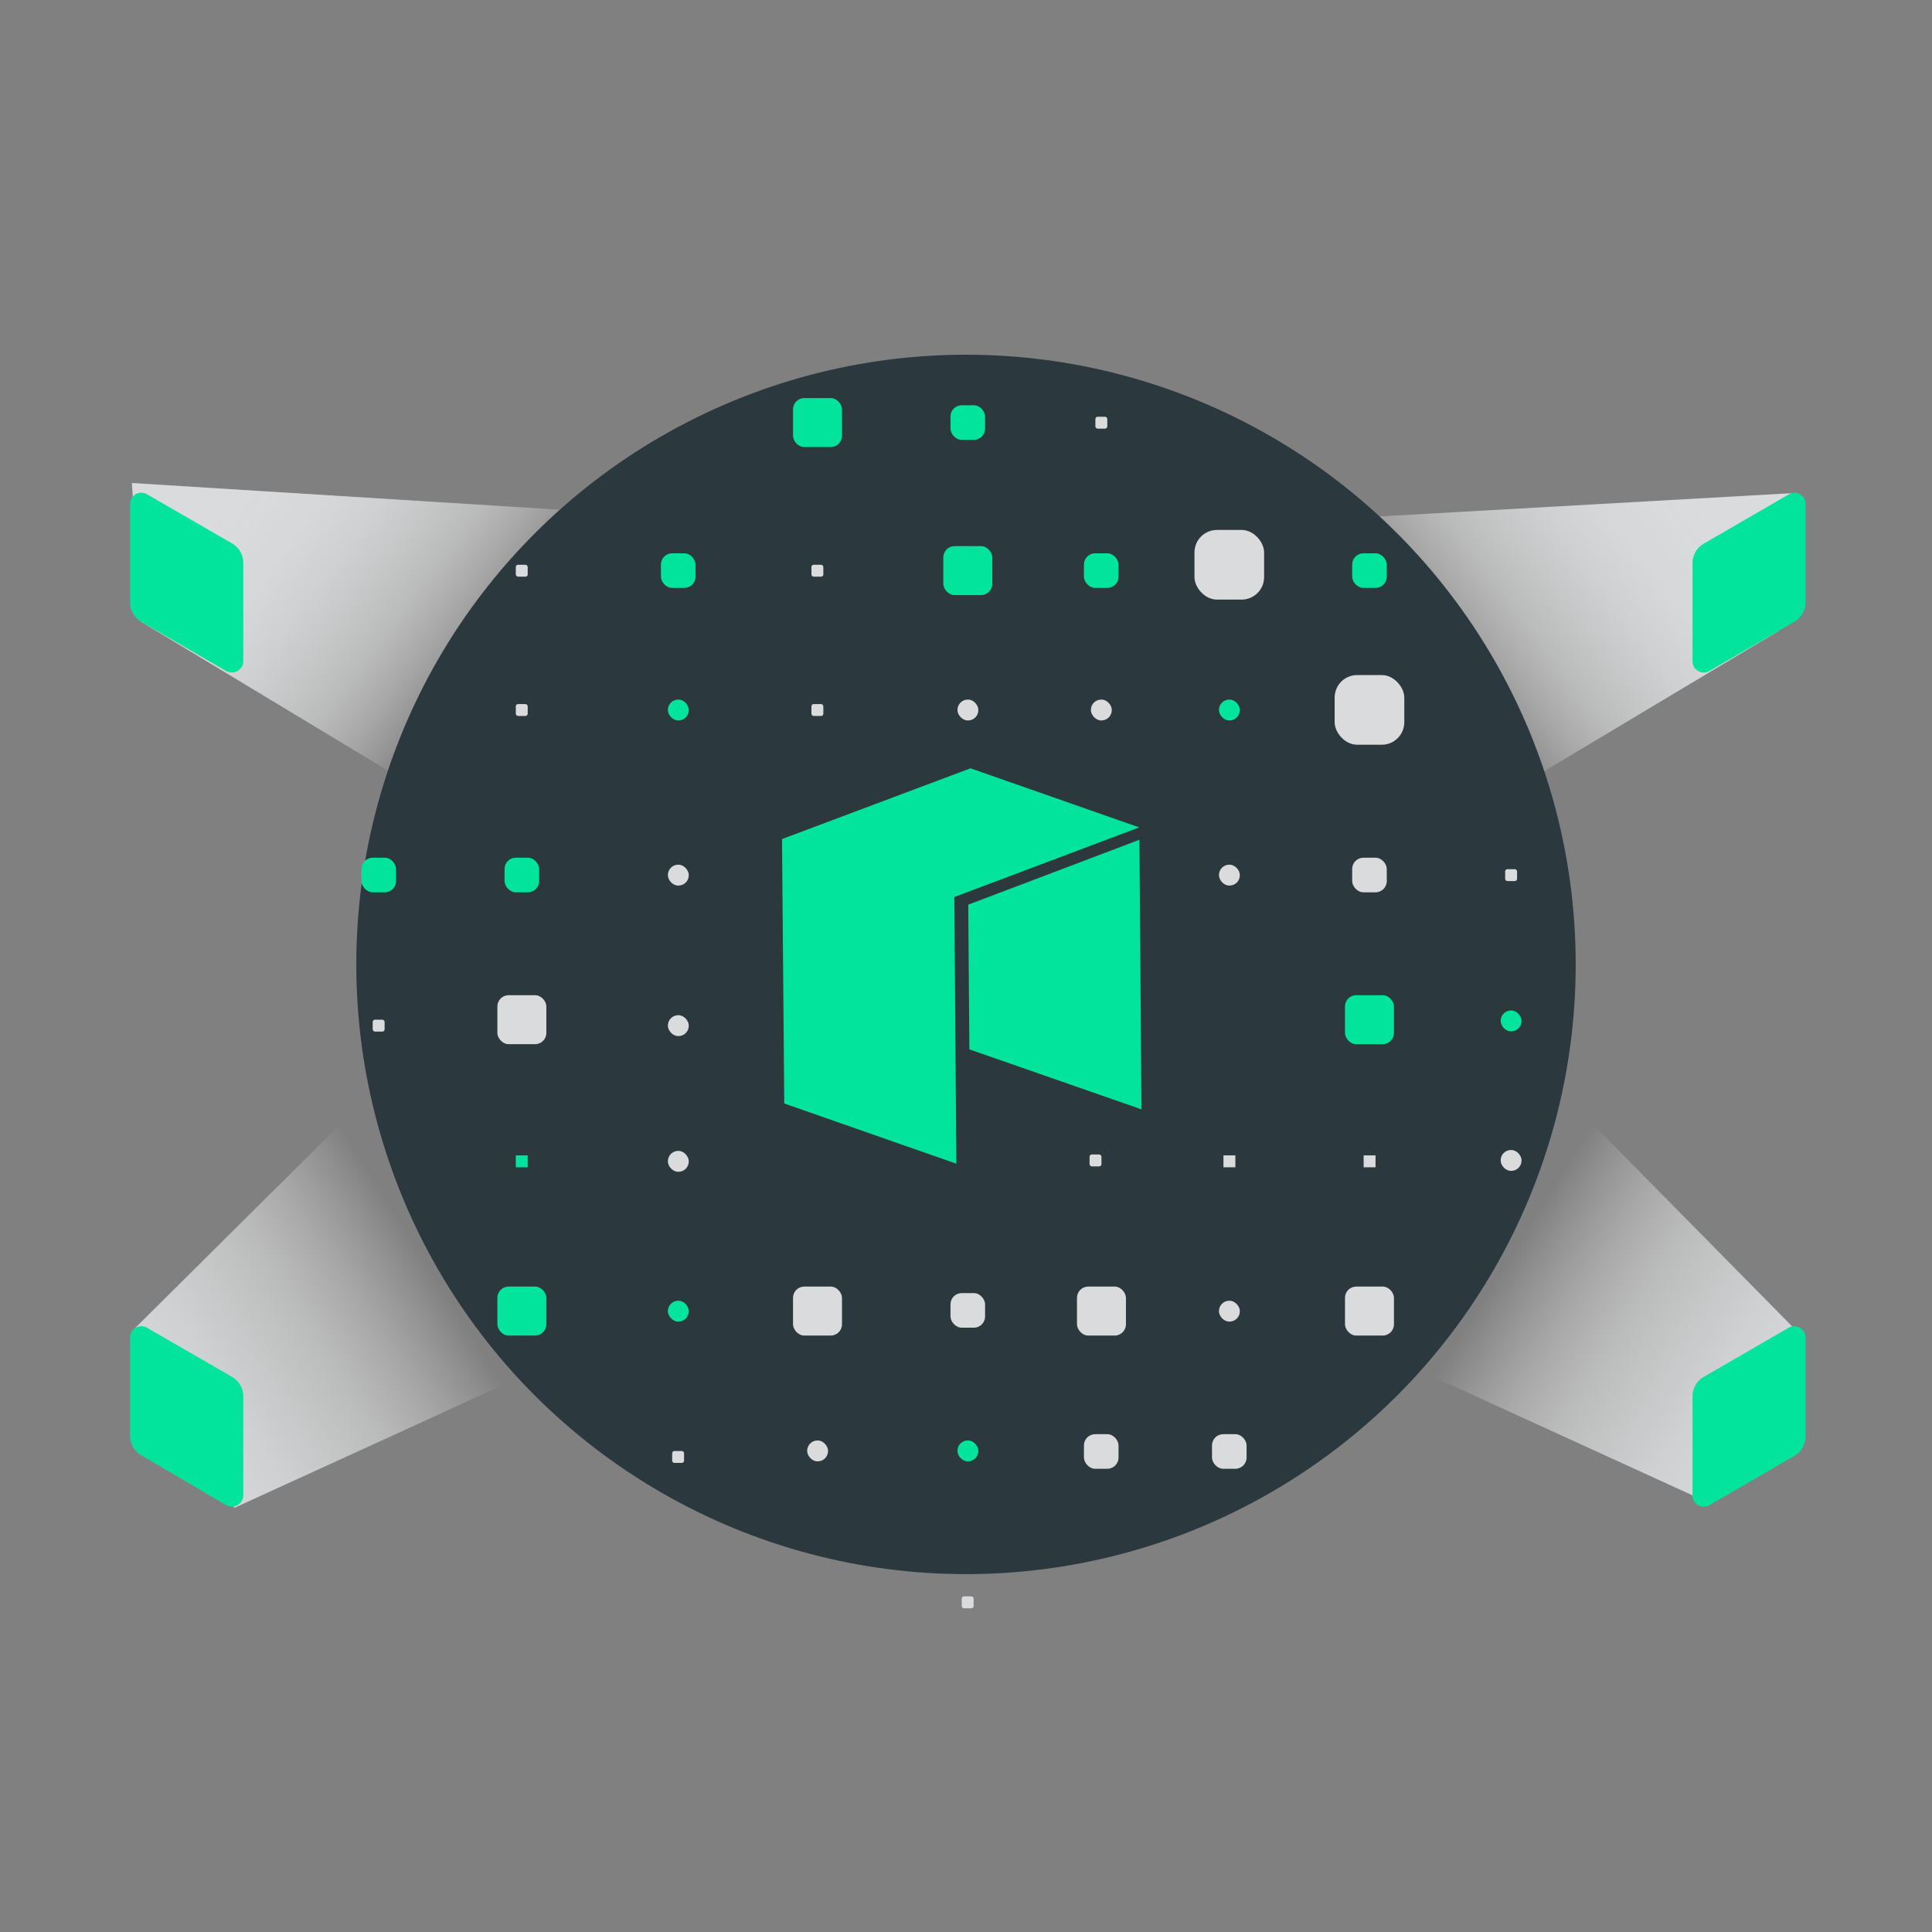 <svg viewBox="0 0 86 86" xmlns="http://www.w3.org/2000/svg" xmlns:xlink="http://www.w3.org/1999/xlink"><rect x="0" y="0" width="86" height="86" fill="#808080" stroke="none"/><linearGradient id="a" gradientUnits="userSpaceOnUse" x1="58.95" x2="84.05" y1="48.38" y2="64.15"><stop offset=".37" stop-color="#fff" stop-opacity="0"/><stop offset=".41" stop-color="#fafbfb" stop-opacity=".12"/><stop offset=".49" stop-color="#f2f2f3" stop-opacity=".35"/><stop offset=".57" stop-color="#eaebec" stop-opacity=".55"/><stop offset=".66" stop-color="#e4e5e6" stop-opacity=".71"/><stop offset=".74" stop-color="#dfe1e2" stop-opacity=".84"/><stop offset=".83" stop-color="#dcdedf" stop-opacity=".93"/><stop offset=".91" stop-color="#dadcdd" stop-opacity=".98"/><stop offset="1" stop-color="#d9dbdc"/></linearGradient><linearGradient id="b" gradientTransform="matrix(-1 0 0 1 -4339.44 0)" x1="-4366.69" x2="-4341.59" xlink:href="#a" y1="48.74" y2="64.51"/><linearGradient id="c" gradientUnits="userSpaceOnUse" x1="12.6" x2="30.73" y1="17.93" y2="31.59"><stop offset="0" stop-color="#d9dbdc"/><stop offset=".09" stop-color="#dadcdd" stop-opacity=".98"/><stop offset=".17" stop-color="#dcdedf" stop-opacity=".93"/><stop offset=".26" stop-color="#dfe1e2" stop-opacity=".84"/><stop offset=".34" stop-color="#e4e5e6" stop-opacity=".71"/><stop offset=".43" stop-color="#eaebec" stop-opacity=".55"/><stop offset=".51" stop-color="#f2f2f3" stop-opacity=".35"/><stop offset=".59" stop-color="#fafbfb" stop-opacity=".12"/><stop offset=".63" stop-color="#fff" stop-opacity="0"/></linearGradient><linearGradient id="d" gradientTransform="matrix(-1 0 0 1 -4406.78 0)" x1="-4479.84" x2="-4461.61" xlink:href="#c" y1="18.14" y2="31.87"/><path d="m79.98 59.25-33.3-33.77-14.1 21.54 43.19 19.74z" fill="url(#a)"/><path d="m5.97 59.16 33.55-33.32 14.1 21.54-43.19 19.74z" fill="url(#b)"/><path d="m6.29 27.68-.42-6.18 33.48 2.09-9.16 18.51z" fill="url(#c)"/><path d="m79.18 28.08.8-6.14-33.84 1.91 9.16 18.52z" fill="url(#d)"/><circle cx="43" cy="42.93" fill="#2b393f" r="27.14"/><rect fill="#d9dbdc" height=".93" rx=".46" width=".93" x="29.73" y="38.49"/><rect fill="#d9dbdc" height=".93" rx=".46" width=".93" x="29.73" y="45.19"/><rect fill="#02e49b" height="2.18" rx=".5" width="2.18" x="41.99" y="24.31"/><rect fill="#d9dbdc" height="3.1" rx="1" width="3.1" x="59.41" y="30.05"/><rect fill="#d9dbdc" height="3.1" rx="1" width="3.1" x="53.17" y="23.59"/><rect fill="#02e49b" height="2.18" rx=".5" width="2.18" x="35.3" y="17.72"/><rect fill="#02e49b" height="1.54" rx=".5" width="1.54" x="48.25" y="24.63"/><rect fill="#02e49b" height="1.54" rx=".5" width="1.54" x="42.31" y="18.04"/><rect fill="#02e49b" height="1.54" rx=".5" width="1.54" x="29.42" y="24.63"/><rect fill="#02e49b" height="1.54" rx=".5" width="1.54" x="60.19" y="24.63"/><rect fill="#02e49b" height=".93" rx=".46" width=".93" x="29.73" y="31.14"/><path d="m22.96 51.43h.53v.53h-.53z" fill="#02e49b"/><rect fill="#02e49b" height=".93" rx=".46" width=".93" x="54.26" y="31.14"/><g fill="#d9dbdc"><rect height=".93" rx=".46" width=".93" x="54.26" y="57.9"/><rect height=".93" rx=".46" width=".93" x="42.62" y="31.14"/><rect height=".93" rx=".46" width=".93" x="48.56" y="31.14"/><rect height=".93" rx=".46" width=".93" x="54.26" y="38.49"/><rect height=".53" rx=".1" width=".53" x="36.12" y="31.34"/><rect height=".53" rx=".1" width=".53" x="36.12" y="25.14"/><rect height=".53" rx=".1" width=".53" x="22.96" y="25.14"/><rect height=".53" rx=".1" width=".53" x="22.96" y="31.34"/><rect height=".53" rx=".1" width=".53" x="16.59" y="45.39"/></g><rect fill="#02e49b" height="1.54" rx=".5" width="1.54" x="22.46" y="38.18"/><rect fill="#d9dbdc" height="1.54" rx=".5" width="1.54" x="42.31" y="57.56"/><rect fill="#02e49b" height="1.54" rx=".5" width="1.54" x="16.09" y="38.18"/><rect fill="#d9dbdc" height="2.18" rx=".5" width="2.18" x="22.14" y="44.3"/><rect fill="#d9dbdc" height=".93" rx=".46" width=".93" x="29.73" y="51.23"/><rect fill="#02e49b" height=".93" rx=".46" width=".93" x="29.73" y="57.9"/><rect fill="#02e49b" height="2.18" rx=".5" width="2.18" x="22.14" y="57.27"/><path d="m60.7 51.43h.53v.53h-.53z" fill="#d9dbdc"/><path d="m54.46 51.43h.53v.53h-.53z" fill="#d9dbdc"/><rect fill="#d9dbdc" height=".53" rx=".1" width=".53" x="48.5" y="51.39"/><rect fill="#d9dbdc" height="1.54" rx=".5" width="1.54" x="60.19" y="38.18"/><rect fill="#02e49b" height="2.18" rx=".5" width="2.18" x="59.87" y="44.3"/><rect fill="#d9dbdc" height="2.18" rx=".5" width="2.18" x="59.87" y="57.27"/><rect fill="#d9dbdc" height="2.18" rx=".5" width="2.18" x="35.3" y="57.27"/><rect fill="#d9dbdc" height="2.18" rx=".5" width="2.18" x="47.94" y="57.27"/><rect fill="#d9dbdc" height=".93" rx=".46" width=".93" x="35.93" y="64.12"/><rect fill="#02e49b" height=".93" rx=".46" width=".93" x="42.62" y="64.12"/><rect fill="#d9dbdc" height=".53" rx=".1" width=".53" x="29.92" y="64.59"/><rect fill="#d9dbdc" height=".53" rx=".1" width=".53" x="42.81" y="71.06"/><rect fill="#d9dbdc" height="1.54" rx=".5" width="1.54" x="48.25" y="63.84"/><rect fill="#d9dbdc" height="1.54" rx=".5" width="1.54" x="53.95" y="63.84"/><rect fill="#d9dbdc" height=".53" rx=".1" width=".53" x="67" y="38.69"/><rect fill="#d9dbdc" height=".53" rx=".1" width=".53" x="48.76" y="18.55"/><rect fill="#02e49b" height=".93" rx=".46" width=".93" x="66.8" y="44.98"/><rect fill="#d9dbdc" height=".93" rx=".46" width=".93" x="66.8" y="51.19"/><path d="m76.09 67 3.78-2.19a1 1 0 0 0 .5-.87v-4.4a.5.5 0 0 0 -.75-.44l-3.78 2.19a1 1 0 0 0 -.5.87v4.38a.5.5 0 0 0 .75.46z" fill="#02e49b"/><path d="m10.07 67-3.78-2.22a1 1 0 0 1 -.5-.87v-4.37a.5.5 0 0 1 .75-.44l3.79 2.19a1 1 0 0 1 .5.87v4.38a.51.51 0 0 1 -.76.46z" fill="#02e49b"/><path d="m76.09 29.87 3.78-2.19a1 1 0 0 0 .5-.86v-4.38a.49.49 0 0 0 -.75-.43l-3.78 2.19a1 1 0 0 0 -.5.86v4.38a.5.5 0 0 0 .75.43z" fill="#02e49b"/><path d="m10.07 29.87-3.78-2.19a1 1 0 0 1 -.5-.86v-4.38a.5.5 0 0 1 .75-.44l3.79 2.19a1 1 0 0 1 .5.86v4.38a.51.51 0 0 1 -.76.44z" fill="#02e49b"/><path d="m34.81 37.35.1 11.77 7.66 2.68-.09-11.87 8.23-3.1-7.51-2.63z" fill="#02e49b"/><path d="m43.1 40.27.05 6.44 7.66 2.67-.09-12z" fill="#02e49b"/></svg>